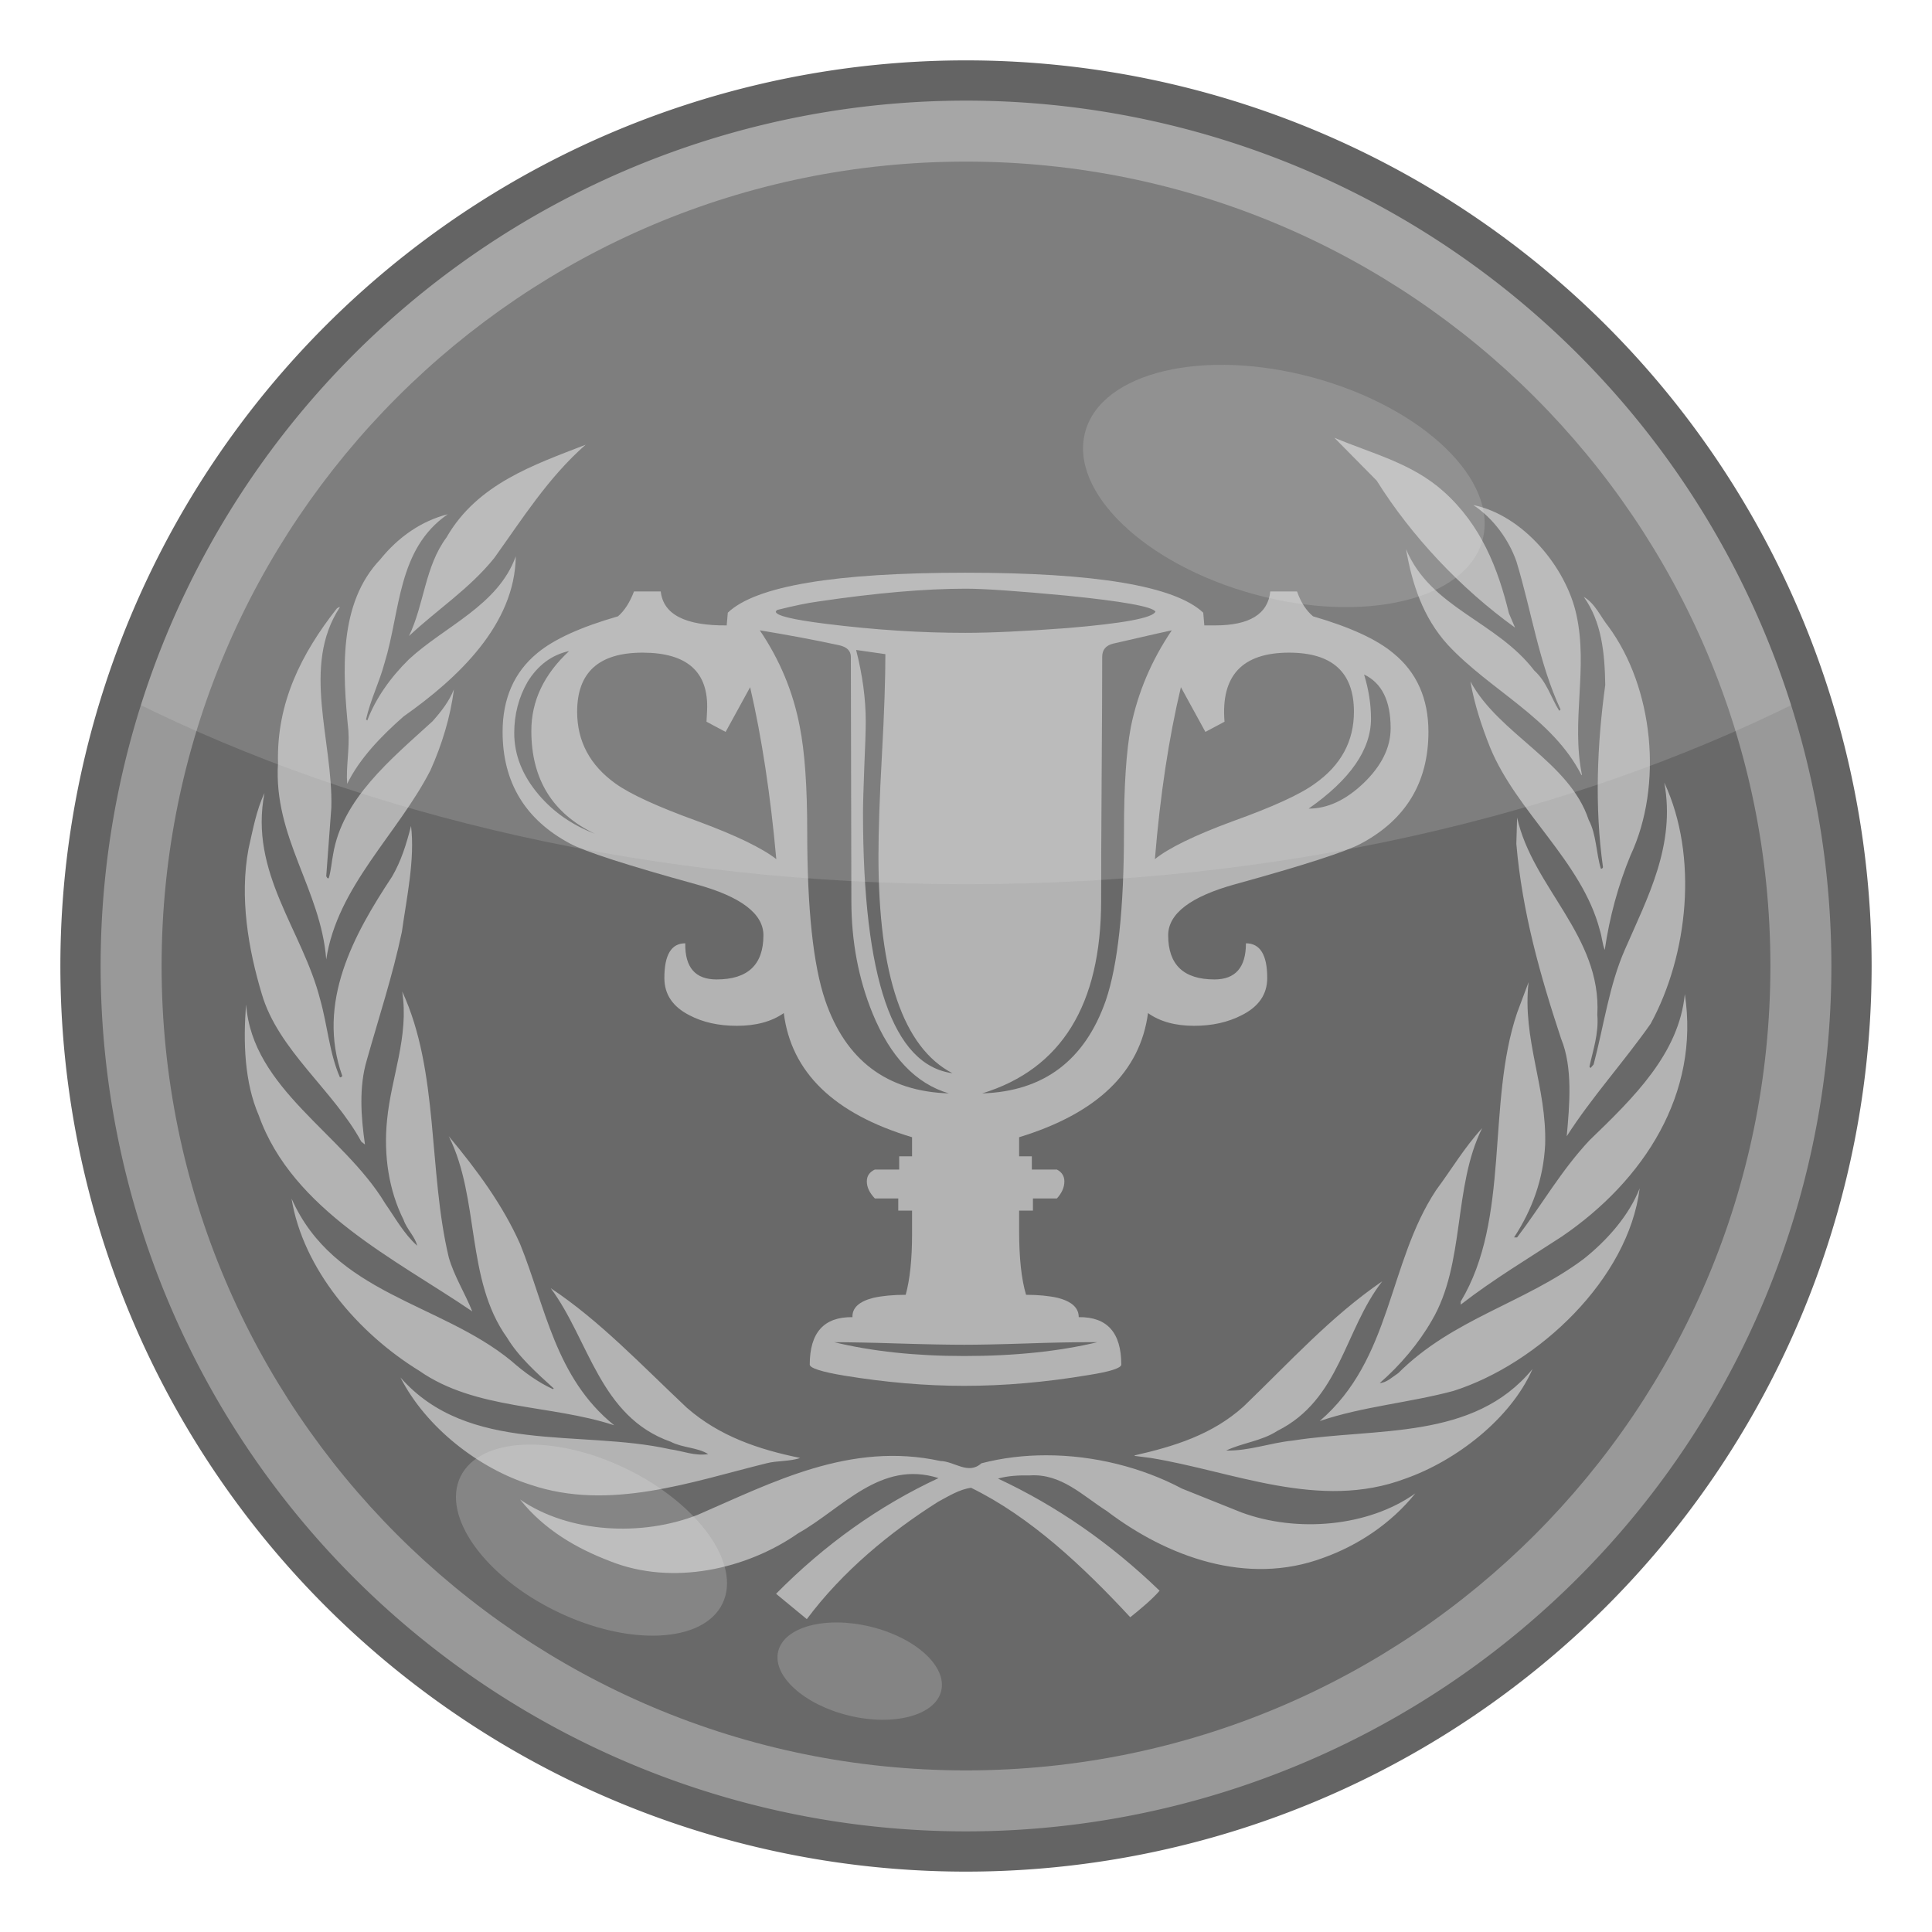 <?xml version="1.0" encoding="UTF-8" standalone="no"?>
<!-- Created with Inkscape (http://www.inkscape.org/) -->
<svg
   xmlns:svg="http://www.w3.org/2000/svg"
   xmlns="http://www.w3.org/2000/svg"
   version="1.0"
   width="100%"
   height="100%"
   viewBox="0 0 48 48"
   id="svg2383">
  <defs
     id="defs2385" />
  <path
     d="M 45.689,24 C 45.689,35.979 35.979,45.689 24,45.689 C 12.021,45.689 2.311,35.979 2.311,24 C 2.311,12.021 12.021,2.311 24,2.311 C 35.979,2.311 45.689,12.021 45.689,24 L 45.689,24 z"
     id="path2393"
     style="fill:#999999;fill-opacity:1;fill-rule:evenodd;stroke:none;stroke-width:2;stroke-linecap:butt;stroke-linejoin:miter;marker:none;marker-start:none;marker-mid:none;marker-end:none;stroke-miterlimit:4;stroke-dasharray:none;stroke-dashoffset:0;stroke-opacity:1;visibility:visible;display:inline;overflow:visible;enable-background:accumulate" />
  <path
     d="M 43.985,24 C 43.985,35.037 35.037,43.985 24,43.985 C 12.963,43.985 4.015,35.037 4.015,24 C 4.015,12.963 12.963,4.015 24,4.015 C 35.037,4.015 43.985,12.963 43.985,24 L 43.985,24 z"
     id="path3464"
     style="fill:#696969;fill-opacity:1;fill-rule:evenodd;stroke:none;stroke-width:2;stroke-linecap:butt;stroke-linejoin:miter;marker:none;marker-start:none;marker-mid:none;marker-end:none;stroke-miterlimit:4;stroke-dasharray:none;stroke-dashoffset:0;stroke-opacity:1;visibility:visible;display:inline;overflow:visible;enable-background:accumulate" />
  <path
     d="M 33.151,10.875 L 34.203,11.94 C 35.065,13.318 36.292,14.623 37.641,15.593 L 37.489,15.238 C 37.218,14.122 36.797,13.044 35.867,12.212 C 35.075,11.501 34.076,11.267 33.151,10.875 z M 14.55,11.049 C 13.28,11.544 11.859,12.016 11.093,13.353 C 10.555,14.076 10.541,15.015 10.161,15.802 C 10.865,15.142 11.658,14.634 12.278,13.866 C 12.97,12.902 13.617,11.867 14.55,11.049 z M 36.605,12.548 C 37.108,12.884 37.484,13.409 37.673,13.942 C 38.05,15.174 38.232,16.473 38.772,17.628 L 38.738,17.659 C 38.535,17.337 38.434,16.945 38.12,16.661 C 37.179,15.428 35.539,15.105 34.932,13.641 C 35.085,14.515 35.354,15.34 35.968,16.018 C 37.028,17.159 38.567,17.833 39.292,19.259 L 39.302,19.247 C 39.031,17.901 39.46,16.603 39.165,15.27 C 38.908,14.091 37.84,12.8 36.605,12.548 z M 11.125,12.776 C 10.477,12.942 9.902,13.334 9.448,13.898 C 8.403,14.994 8.509,16.681 8.656,18.16 C 8.687,18.618 8.594,19.048 8.625,19.475 C 8.932,18.846 9.471,18.288 10.028,17.799 C 11.38,16.847 12.794,15.516 12.814,13.822 C 12.376,15.041 11.054,15.555 10.161,16.379 C 9.703,16.829 9.334,17.349 9.125,17.9 L 9.094,17.875 C 9.203,17.387 9.426,16.95 9.553,16.474 C 9.951,15.188 9.868,13.64 11.125,12.776 z M 39.349,14.83 C 39.792,15.447 39.87,16.222 39.882,17.019 C 39.679,18.491 39.615,20.05 39.825,21.541 C 39.825,21.567 39.799,21.585 39.774,21.585 C 39.653,21.192 39.665,20.735 39.47,20.369 C 38.993,18.921 37.242,18.244 36.532,16.93 C 36.632,17.502 36.813,18.048 37.023,18.575 C 37.688,20.186 39.302,21.401 39.748,23.11 C 39.799,23.267 39.812,23.46 39.869,23.601 C 39.989,22.782 40.204,21.992 40.509,21.253 C 41.327,19.507 41.08,17.083 39.958,15.562 C 39.76,15.315 39.633,14.995 39.349,14.83 z M 8.422,15.086 C 8.402,15.091 8.387,15.108 8.368,15.118 C 7.491,16.234 6.869,17.457 6.907,18.955 C 6.789,20.8 7.972,22.099 8.105,23.838 C 8.379,22.024 9.881,20.724 10.694,19.139 C 10.978,18.505 11.192,17.812 11.277,17.127 C 11.162,17.419 10.967,17.673 10.744,17.922 C 9.7,18.874 8.503,19.851 8.276,21.227 C 8.238,21.423 8.225,21.626 8.168,21.817 C 8.123,21.836 8.124,21.785 8.105,21.772 L 8.232,20.064 C 8.276,18.397 7.479,16.552 8.444,15.086 C 8.436,15.085 8.428,15.084 8.422,15.086 z M 41.349,19.443 C 41.634,20.998 40.934,22.297 40.373,23.585 C 39.978,24.48 39.847,25.487 39.593,26.446 L 39.517,26.535 L 39.489,26.503 C 39.577,26.087 39.724,25.684 39.685,25.21 C 39.793,23.255 38.079,22.055 37.692,20.312 L 37.673,20.964 C 37.819,22.671 38.271,24.251 38.785,25.806 C 39.082,26.528 38.993,27.468 38.925,28.23 C 39.54,27.267 40.344,26.383 41.01,25.435 C 41.942,23.724 42.202,21.276 41.349,19.443 z M 6.571,19.703 C 6.367,20.133 6.283,20.616 6.175,21.085 C 5.947,22.296 6.17,23.586 6.505,24.697 C 6.912,26.091 8.284,27.087 8.976,28.363 L 9.068,28.436 C 8.967,27.743 8.916,27 9.113,26.339 C 9.411,25.28 9.754,24.245 9.984,23.154 C 10.104,22.297 10.312,21.346 10.212,20.521 C 10.098,20.965 9.966,21.398 9.737,21.785 C 8.793,23.213 7.853,24.907 8.504,26.732 C 8.489,26.751 8.468,26.776 8.444,26.763 C 8.182,26.161 8.136,25.469 7.953,24.827 C 7.516,23.11 6.185,21.684 6.571,19.703 z M 37.977,24.402 L 37.692,25.163 C 36.926,27.435 37.534,30.272 36.291,32.337 L 36.291,32.413 C 37.102,31.785 37.96,31.273 38.804,30.721 C 40.852,29.324 42.234,27.164 41.859,24.697 C 41.714,26.175 40.593,27.267 39.489,28.332 C 38.777,29.093 38.301,29.944 37.692,30.743 L 37.616,30.743 C 38.066,30.058 38.346,29.294 38.389,28.436 C 38.432,27.016 37.817,25.818 37.977,24.402 z M 9.993,24.634 C 10.165,25.762 9.718,26.759 9.616,27.831 C 9.528,28.712 9.662,29.58 10.028,30.309 C 10.105,30.538 10.313,30.725 10.364,30.949 C 10.033,30.651 9.82,30.259 9.572,29.903 C 8.525,28.165 6.267,27.054 6.115,24.954 C 6.038,25.888 6.075,26.897 6.429,27.711 C 7.267,30.069 9.843,31.294 11.733,32.581 C 11.555,32.132 11.285,31.711 11.15,31.241 C 10.636,29.092 10.913,26.617 9.993,24.634 z M 36.824,28.028 C 36.378,28.515 36.062,29.054 35.68,29.568 C 34.481,31.382 34.584,33.765 32.787,35.306 C 33.848,34.944 35.015,34.851 36.108,34.558 C 38.219,33.887 40.459,31.776 40.737,29.523 C 40.478,30.189 39.939,30.806 39.349,31.276 C 37.877,32.379 36.099,32.757 34.739,34.115 C 34.592,34.211 34.446,34.356 34.279,34.362 C 34.789,33.919 35.249,33.373 35.572,32.809 C 36.41,31.39 36.094,29.491 36.824,28.028 z M 11.15,28.23 C 11.926,29.779 11.563,31.794 12.598,33.234 C 12.883,33.71 13.352,34.128 13.758,34.495 L 13.739,34.514 C 13.371,34.343 13.028,34.099 12.703,33.811 C 10.933,32.359 8.297,32.16 7.243,29.777 C 7.529,31.527 8.89,33.119 10.418,34.058 C 11.817,35.034 13.675,34.888 15.26,35.411 C 13.795,34.23 13.554,32.467 12.921,30.905 C 12.496,29.948 11.855,29.074 11.15,28.23 z M 34.342,31.833 C 33.068,32.703 32.046,33.838 30.898,34.942 C 30.119,35.646 29.168,35.936 28.189,36.159 L 28.189,36.171 L 28.585,36.222 C 30.633,36.553 32.782,37.542 34.919,36.735 C 36.163,36.298 37.53,35.257 38.075,34.013 C 36.606,35.797 34.209,35.462 32.115,35.791 C 31.552,35.848 31.033,36.051 30.464,36.038 C 30.863,35.847 31.348,35.803 31.735,35.55 C 33.296,34.771 33.397,33.045 34.342,31.833 z M 13.682,32.004 C 14.639,33.292 14.9,35.2 16.664,35.82 C 16.957,35.974 17.327,35.957 17.595,36.127 C 17.259,36.179 16.969,36.05 16.651,36.007 C 14.401,35.504 11.638,36.144 9.949,34.223 C 10.59,35.478 11.907,36.486 13.181,36.888 C 15.141,37.553 17.195,36.81 19.044,36.355 C 19.309,36.286 19.633,36.312 19.88,36.222 C 18.851,36.013 17.874,35.684 17.063,34.974 C 15.934,33.912 14.905,32.817 13.682,32.004 z M 25.986,36.156 C 25.444,36.156 24.903,36.22 24.383,36.355 C 24.053,36.651 23.712,36.304 23.363,36.298 C 21.123,35.81 19.193,36.83 17.336,37.635 C 15.951,38.18 14.139,38.094 12.921,37.255 C 13.524,38.01 14.33,38.473 15.162,38.789 C 16.708,39.405 18.55,38.988 19.829,38.095 C 20.928,37.478 21.871,36.264 23.318,36.723 C 21.846,37.407 20.498,38.366 19.281,39.597 L 20.045,40.227 C 20.932,39.039 22.112,38.067 23.306,37.312 C 23.564,37.173 23.839,37.001 24.126,36.964 C 25.592,37.68 26.899,38.906 28.081,40.18 C 28.333,39.976 28.603,39.757 28.81,39.521 C 27.583,38.336 26.239,37.408 24.795,36.735 C 25.035,36.666 25.308,36.651 25.59,36.656 C 26.369,36.607 26.899,37.161 27.501,37.543 C 28.988,38.671 30.975,39.414 32.879,38.703 C 33.732,38.398 34.558,37.856 35.163,37.103 C 33.987,37.939 32.214,38.083 30.841,37.575 L 29.364,36.983 C 28.379,36.46 27.18,36.154 25.986,36.156 z"
     id="path3254"
     style="fill:#b3b3b3" />
  <path
     d="M 35.489,18.184 C 35.489,19.435 34.929,20.365 33.809,20.961 C 33.448,21.155 32.409,21.494 30.689,21.968 C 29.578,22.275 29.023,22.7 29.023,23.237 C 29.023,23.969 29.407,24.334 30.174,24.334 C 30.693,24.334 30.955,24.036 30.955,23.436 C 31.308,23.436 31.484,23.725 31.484,24.298 C 31.484,24.705 31.271,25.012 30.847,25.224 C 30.504,25.4 30.111,25.486 29.668,25.486 C 29.203,25.486 28.82,25.382 28.522,25.17 C 28.327,26.633 27.257,27.662 25.32,28.254 L 25.32,28.728 L 25.636,28.728 L 25.636,29.057 L 26.259,29.057 C 26.381,29.121 26.444,29.22 26.444,29.351 C 26.444,29.5 26.381,29.64 26.259,29.775 L 25.663,29.775 L 25.663,30.078 L 25.32,30.078 L 25.32,30.579 C 25.32,31.243 25.374,31.771 25.492,32.169 C 25.799,32.169 26.065,32.196 26.282,32.245 C 26.63,32.336 26.801,32.494 26.801,32.724 C 27.506,32.715 27.858,33.108 27.858,33.903 C 27.858,33.988 27.582,34.079 27.036,34.164 C 25.979,34.341 24.95,34.431 23.956,34.431 C 22.995,34.431 22.001,34.345 20.981,34.178 C 20.407,34.083 20.118,33.988 20.118,33.903 C 20.118,33.108 20.47,32.715 21.179,32.724 C 21.17,32.494 21.342,32.336 21.694,32.245 C 21.915,32.196 22.182,32.169 22.502,32.169 C 22.606,31.789 22.66,31.288 22.66,30.66 L 22.66,30.078 L 22.317,30.078 L 22.317,29.775 L 21.735,29.775 C 21.599,29.631 21.536,29.491 21.536,29.351 C 21.536,29.22 21.599,29.121 21.735,29.057 L 22.34,29.057 L 22.34,28.728 L 22.66,28.728 L 22.66,28.254 C 20.719,27.671 19.658,26.642 19.473,25.17 C 19.17,25.382 18.782,25.486 18.308,25.486 C 17.856,25.486 17.463,25.4 17.129,25.224 C 16.714,25.012 16.506,24.705 16.506,24.298 C 16.506,23.725 16.677,23.436 17.025,23.436 C 17.016,24.036 17.274,24.334 17.802,24.334 C 18.579,24.334 18.967,23.969 18.967,23.237 C 18.967,22.7 18.407,22.275 17.287,21.968 C 15.567,21.494 14.528,21.155 14.167,20.961 C 13.047,20.365 12.487,19.435 12.487,18.184 C 12.487,17.358 12.772,16.703 13.345,16.229 C 13.76,15.881 14.429,15.579 15.354,15.312 C 15.517,15.172 15.648,14.965 15.752,14.694 L 16.416,14.694 C 16.479,15.267 17.025,15.547 18.055,15.538 L 18.082,15.222 C 18.777,14.558 20.746,14.229 23.984,14.229 C 27.217,14.229 29.19,14.558 29.894,15.222 L 29.921,15.538 L 30.188,15.538 C 31.041,15.538 31.502,15.258 31.56,14.694 L 32.224,14.694 C 32.319,14.965 32.454,15.172 32.622,15.312 C 33.538,15.579 34.202,15.881 34.617,16.229 C 35.2,16.703 35.489,17.358 35.489,18.184 z M 33.638,17.683 C 33.638,16.703 33.1,16.215 32.026,16.215 C 30.861,16.215 30.328,16.789 30.423,17.931 L 29.948,18.184 L 29.339,17.073 C 29.041,18.324 28.824,19.751 28.693,21.345 C 29.027,21.074 29.668,20.758 30.621,20.406 C 31.628,20.045 32.31,19.733 32.671,19.467 C 33.317,19.011 33.638,18.415 33.638,17.683 L 33.638,17.683 z M 28.707,15.195 C 28.634,15.073 27.898,14.938 26.494,14.798 C 25.298,14.685 24.462,14.626 23.997,14.626 C 22.972,14.626 21.753,14.734 20.344,14.942 C 20.069,14.978 19.725,15.05 19.31,15.154 C 19.296,15.163 19.283,15.177 19.274,15.195 C 19.274,15.294 19.685,15.394 20.516,15.498 C 21.735,15.651 22.886,15.723 23.984,15.723 C 24.616,15.723 25.456,15.683 26.494,15.606 C 27.907,15.489 28.643,15.353 28.707,15.195 L 28.707,15.195 z M 29.113,15.66 C 29.063,15.669 28.576,15.778 27.659,15.99 C 27.474,16.035 27.384,16.143 27.384,16.319 C 27.384,16.992 27.379,17.999 27.37,19.349 C 27.361,20.699 27.357,21.706 27.357,22.379 C 27.357,24.962 26.372,26.56 24.403,27.165 C 25.93,27.116 26.955,26.344 27.474,24.854 C 27.772,23.978 27.925,22.582 27.925,20.659 C 27.925,19.539 27.98,18.672 28.097,18.053 C 28.273,17.195 28.612,16.401 29.113,15.66 L 29.113,15.66 z M 23.663,26.664 C 22.439,26.028 21.825,24.23 21.825,21.268 C 21.825,20.659 21.852,19.823 21.911,18.762 C 21.97,17.697 21.997,16.861 21.997,16.252 L 21.27,16.148 C 21.428,16.766 21.509,17.358 21.509,17.922 C 21.509,18.175 21.495,18.555 21.473,19.06 C 21.455,19.561 21.441,19.941 21.441,20.194 C 21.441,24.307 22.182,26.461 23.663,26.664 L 23.663,26.664 z M 23.573,27.165 C 22.751,26.922 22.123,26.258 21.681,25.183 C 21.328,24.321 21.152,23.386 21.152,22.379 L 21.139,16.319 C 21.139,16.17 21.039,16.071 20.845,16.03 C 20.222,15.895 19.563,15.773 18.877,15.66 C 19.378,16.401 19.707,17.195 19.87,18.053 C 19.992,18.663 20.055,19.53 20.055,20.659 C 20.055,22.582 20.204,23.978 20.502,24.854 C 21.012,26.344 22.037,27.116 23.573,27.165 L 23.573,27.165 z M 19.287,21.345 C 19.143,19.751 18.926,18.324 18.637,17.073 L 18.028,18.184 L 17.553,17.931 L 17.567,17.656 C 17.612,16.694 17.075,16.215 15.964,16.215 C 14.88,16.215 14.339,16.703 14.339,17.683 C 14.339,18.415 14.655,19.011 15.291,19.467 C 15.662,19.733 16.343,20.045 17.341,20.406 C 18.294,20.758 18.94,21.074 19.287,21.345 z M 14.776,20.713 C 13.724,20.207 13.201,19.358 13.201,18.157 C 13.201,17.417 13.512,16.757 14.14,16.175 C 13.706,16.27 13.363,16.527 13.106,16.943 C 12.889,17.322 12.776,17.746 12.776,18.211 C 12.776,18.758 12.979,19.268 13.386,19.747 C 13.756,20.18 14.221,20.501 14.776,20.713 z M 27.262,33.347 L 26.973,33.347 C 26.639,33.347 26.133,33.356 25.465,33.379 C 24.792,33.401 24.291,33.41 23.956,33.41 C 23.595,33.41 23.053,33.401 22.335,33.379 C 21.617,33.356 21.08,33.347 20.728,33.347 C 21.663,33.573 22.737,33.69 23.956,33.69 C 25.216,33.69 26.318,33.573 27.262,33.347 L 27.262,33.347 z M 33.89,16.757 C 34.003,17.128 34.062,17.493 34.062,17.855 C 34.062,18.622 33.547,19.367 32.513,20.09 C 32.983,20.09 33.439,19.878 33.886,19.449 C 34.328,19.02 34.55,18.568 34.55,18.094 C 34.55,17.412 34.333,16.97 33.89,16.757 L 33.89,16.757 z"
     id="path3437"
     style="fill:#b3b3b3" />
  <path
     d="M 24,2.311 C 14.315,2.311 6.096,8.661 3.313,17.428 C 9.029,20.277 16.21,21.967 24,21.967 C 31.79,21.967 38.971,20.277 44.687,17.428 C 41.904,8.661 33.685,2.311 24,2.311 z"
     id="path3451"
     style="fill:#e6e6e6;fill-opacity:0.173;fill-rule:evenodd;stroke:none;stroke-width:2;stroke-linecap:butt;stroke-linejoin:miter;marker:none;marker-start:none;marker-mid:none;marker-end:none;stroke-miterlimit:4;stroke-dasharray:none;stroke-dashoffset:0;stroke-opacity:1;visibility:visible;display:inline;overflow:visible;enable-background:accumulate" />
  <path
     d="M 36.831,13.42 C 36.425,14.906 33.887,15.508 31.163,14.765 C 28.438,14.021 26.558,12.213 26.963,10.727 C 27.369,9.241 29.907,8.639 32.632,9.383 C 35.356,10.126 37.236,11.934 36.831,13.42 L 36.831,13.42 z"
     id="path3456"
     style="fill:#e6e6e6;fill-opacity:0.182;fill-rule:evenodd;stroke:none;stroke-width:2;stroke-linecap:butt;stroke-linejoin:miter;marker:none;marker-start:none;marker-mid:none;marker-end:none;stroke-miterlimit:4;stroke-dasharray:none;stroke-dashoffset:0;stroke-opacity:1;visibility:visible;display:inline;overflow:visible;enable-background:accumulate" />
  <path
     d="M 17.95,39.84 C 17.475,40.82 15.633,40.91 13.836,40.039 C 12.038,39.169 10.966,37.669 11.44,36.688 C 11.915,35.708 13.757,35.618 15.555,36.489 C 17.352,37.359 18.425,38.859 17.95,39.84 L 17.95,39.84 z"
     id="path3458"
     style="fill:#e6e6e6;fill-opacity:0.227;fill-rule:evenodd;stroke:none;stroke-width:2;stroke-linecap:butt;stroke-linejoin:miter;marker:none;marker-start:none;marker-mid:none;marker-end:none;stroke-miterlimit:4;stroke-dasharray:none;stroke-dashoffset:0;stroke-opacity:1;visibility:visible;display:inline;overflow:visible;enable-background:accumulate" />
  <path
     d="M 23.384,42.01 C 23.236,42.62 22.209,42.894 21.091,42.623 C 19.973,42.351 19.186,41.637 19.334,41.027 C 19.482,40.417 20.509,40.143 21.627,40.414 C 22.745,40.685 23.532,41.4 23.384,42.01 L 23.384,42.01 z"
     id="path3460"
     style="fill:#e6e6e6;fill-opacity:0.214;fill-rule:evenodd;stroke:none;stroke-width:2;stroke-linecap:butt;stroke-linejoin:miter;marker:none;marker-start:none;marker-mid:none;marker-end:none;stroke-miterlimit:4;stroke-dasharray:none;stroke-dashoffset:0;stroke-opacity:1;visibility:visible;display:inline;overflow:visible;enable-background:accumulate" />
  <path
     d="M 46,24 A 22,22 0 1 1 2,24 A 22,22 0 1 1 46,24 z"
     id="path2400"
     style="opacity:1;fill:none;fill-opacity:1;fill-rule:evenodd;stroke:#646464;stroke-width:1;stroke-linecap:butt;stroke-linejoin:miter;marker:none;marker-start:none;marker-mid:none;marker-end:none;stroke-miterlimit:4;stroke-dasharray:none;stroke-dashoffset:0;stroke-opacity:1;visibility:visible;display:inline;overflow:visible;enable-background:accumulate" />
</svg>
